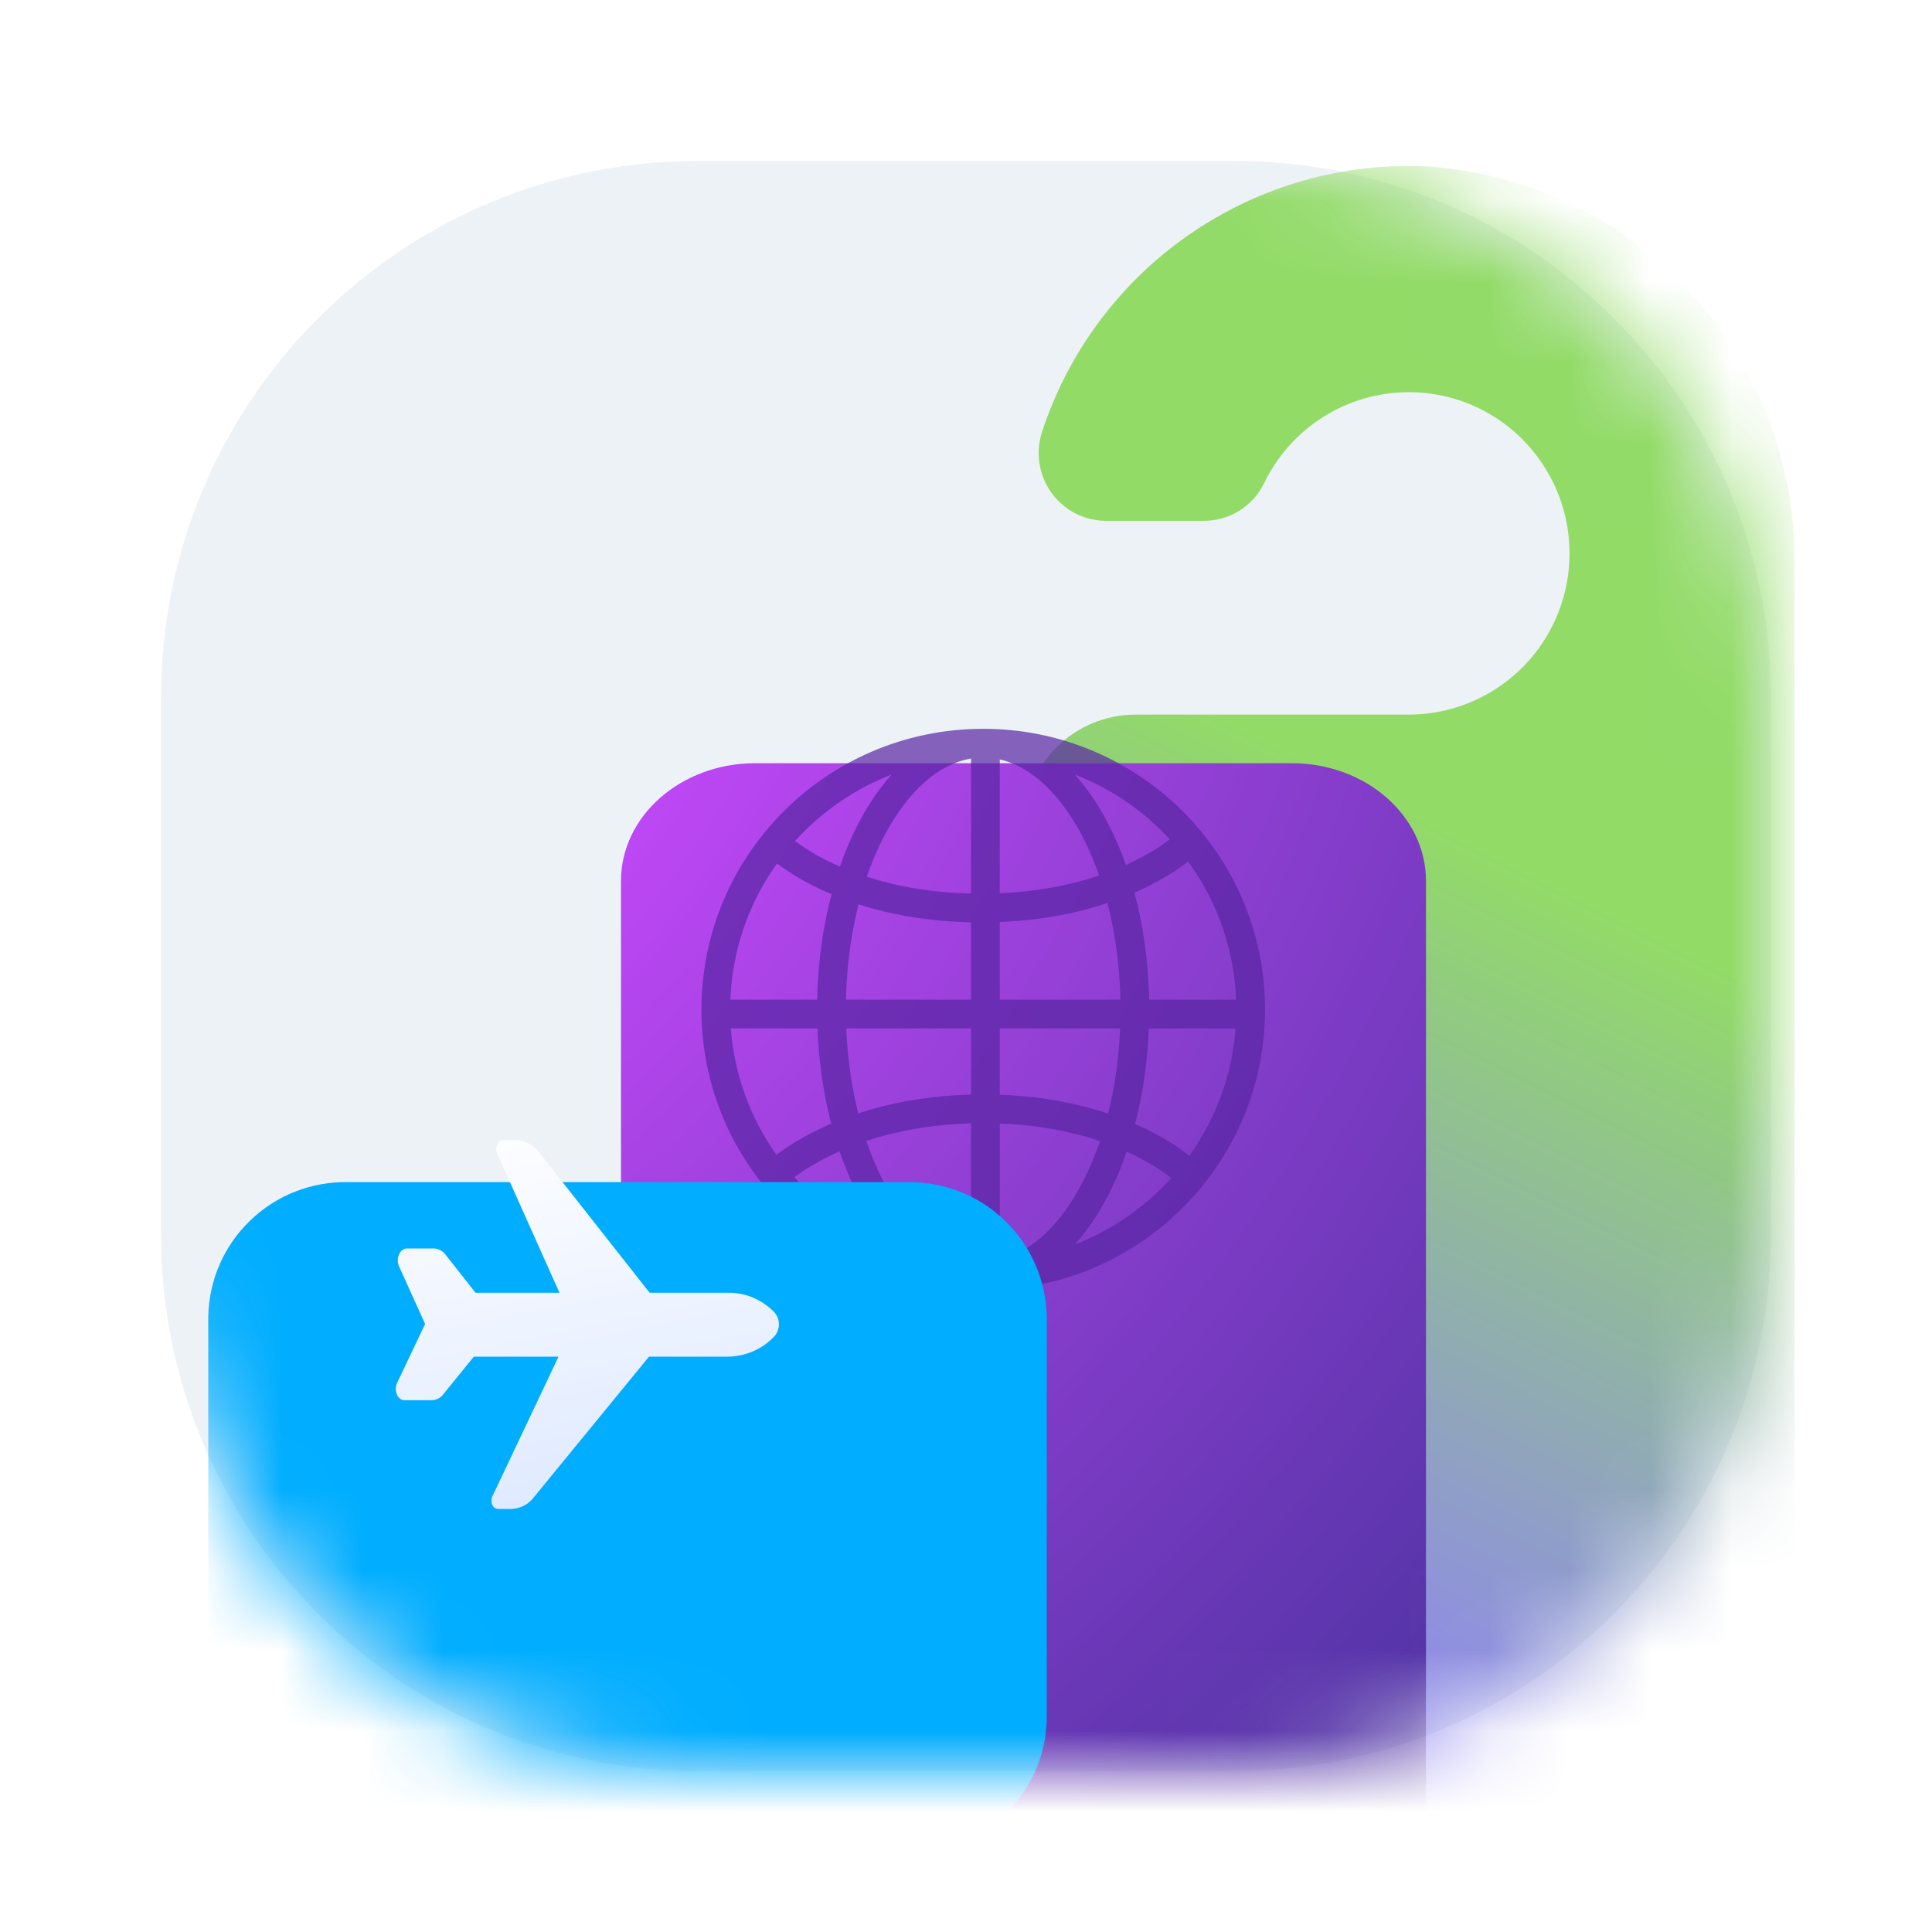 <svg xmlns="http://www.w3.org/2000/svg" width="24" height="24" viewBox="0 0 24 24" fill="none"><rect width="24" height="24" fill="none"/>
<path d="M15.333 2H8.666C4.984 2 2 4.985 2 8.667V15.333C2 19.015 4.984 22 8.666 22H15.333C19.015 22 22 19.015 22 15.333V8.667C22 4.985 19.015 2 15.333 2Z" fill="#EDF2F7"/>
<mask id="mask0_5943_49" style="mask-type:luminance" maskUnits="userSpaceOnUse" x="1" y="2" width="21" height="20">
<path d="M15.333 2H8.666C4.984 2 2 4.985 2 8.667V15.333C2 19.015 4.984 22 8.666 22H15.333C19.015 22 21.999 19.015 21.999 15.333V8.667C21.999 4.985 19.015 2 15.333 2Z" fill="#EDF2F7"/>
</mask>
<g mask="url(#mask0_5943_49)">
<g filter="url(#filter0_iiiii_5943_49)">
<path d="M17.86 2.006C16.811 1.953 15.775 2.247 14.909 2.843C14.043 3.438 13.396 4.302 13.068 5.302C13.026 5.429 13.015 5.564 13.036 5.695C13.056 5.827 13.107 5.952 13.185 6.06C13.263 6.168 13.366 6.256 13.484 6.317C13.603 6.377 13.734 6.408 13.867 6.408H15.065C15.223 6.41 15.379 6.368 15.514 6.285C15.649 6.202 15.758 6.082 15.827 5.939C15.983 5.617 16.221 5.343 16.518 5.145C16.815 4.947 17.159 4.832 17.516 4.813C17.872 4.793 18.226 4.87 18.543 5.034C18.86 5.199 19.126 5.446 19.315 5.749C19.505 6.052 19.61 6.4 19.619 6.758C19.63 7.115 19.543 7.469 19.371 7.782C19.198 8.095 18.945 8.356 18.638 8.537C18.331 8.719 17.98 8.815 17.624 8.815H14.23C13.859 8.815 13.504 8.963 13.242 9.226C12.98 9.489 12.832 9.845 12.832 10.217V21.431C12.832 21.803 12.98 22.16 13.242 22.423C13.504 22.686 13.859 22.833 14.23 22.833H21.018C21.389 22.833 21.744 22.686 22.006 22.423C22.268 22.16 22.416 21.803 22.416 21.431V6.957C22.43 5.704 21.967 4.493 21.12 3.572C20.272 2.651 19.105 2.091 17.86 2.006Z" fill="url(#paint0_linear_5943_49)"/>
</g>
<g filter="url(#filter1_diiii_5943_49)">
<path d="M15.46 7.213H8.794C7.873 7.213 7.127 7.868 7.127 8.676V22.404C7.127 23.212 7.873 23.868 8.794 23.868H15.46C16.381 23.868 17.127 23.212 17.127 22.404V8.676C17.127 7.868 16.381 7.213 15.46 7.213Z" fill="url(#paint1_radial_5943_49)"/>
</g>
<path opacity="0.7" d="M12.214 15.849C14.049 15.849 15.536 14.368 15.536 12.541C15.536 10.714 14.049 9.232 12.214 9.232M12.214 15.849C10.379 15.849 8.892 14.368 8.892 12.541C8.892 10.714 10.379 9.232 12.214 9.232M12.214 15.849C13.255 15.849 14.098 14.368 14.098 12.54C14.098 10.713 13.255 9.232 12.214 9.232M12.214 15.849C11.173 15.849 10.329 14.368 10.329 12.54C10.329 10.713 11.173 9.232 12.214 9.232M8.919 12.597H15.563M9.601 10.451C9.601 10.451 10.405 11.28 12.185 11.28C13.965 11.28 14.78 10.451 14.78 10.451M14.781 14.599C14.781 14.599 13.98 13.774 12.214 13.774C10.448 13.774 9.619 14.599 9.619 14.599M12.241 9.288V15.904" stroke="#5725A3" stroke-width="0.357" stroke-miterlimit="10"/>
<g filter="url(#filter2_diiii_5943_49)">
<path d="M12.416 19.084V14.084C12.406 13.632 12.218 13.203 11.892 12.891C11.566 12.578 11.13 12.408 10.679 12.417H3.737C3.286 12.408 2.849 12.578 2.524 12.891C2.198 13.203 2.009 13.632 2 14.084V19.084C2.005 19.387 2.092 19.683 2.253 19.94C2.414 20.197 2.642 20.405 2.912 20.542C2.642 20.679 2.414 20.888 2.253 21.145C2.092 21.401 2.005 21.697 2 22V28.667C2.009 29.119 2.198 29.547 2.524 29.86C2.849 30.172 3.286 30.343 3.737 30.334H10.679C11.13 30.343 11.566 30.172 11.892 29.86C12.218 29.547 12.406 29.119 12.416 28.667V22C12.411 21.697 12.323 21.401 12.163 21.145C12.002 20.888 11.774 20.679 11.504 20.542C11.774 20.405 12.002 20.197 12.163 19.94C12.323 19.683 12.411 19.387 12.416 19.084ZM3.458 20.75C3.417 20.75 3.376 20.738 3.342 20.715C3.308 20.692 3.281 20.66 3.265 20.622C3.25 20.584 3.246 20.542 3.254 20.502C3.262 20.461 3.281 20.424 3.311 20.395C3.34 20.366 3.377 20.346 3.417 20.338C3.458 20.33 3.5 20.334 3.538 20.35C3.576 20.366 3.608 20.392 3.631 20.426C3.654 20.461 3.666 20.501 3.666 20.542C3.666 20.597 3.644 20.65 3.605 20.689C3.566 20.729 3.513 20.75 3.458 20.75ZM4.291 20.75C4.25 20.75 4.21 20.738 4.176 20.715C4.141 20.692 4.115 20.66 4.099 20.622C4.083 20.584 4.079 20.542 4.087 20.502C4.095 20.461 4.115 20.424 4.144 20.395C4.173 20.366 4.21 20.346 4.251 20.338C4.291 20.33 4.333 20.334 4.371 20.35C4.409 20.366 4.442 20.392 4.464 20.426C4.487 20.461 4.5 20.501 4.5 20.542C4.5 20.597 4.478 20.65 4.439 20.689C4.399 20.729 4.346 20.75 4.291 20.75ZM5.125 20.75C5.083 20.75 5.043 20.738 5.009 20.715C4.975 20.692 4.948 20.66 4.932 20.622C4.916 20.584 4.912 20.542 4.92 20.502C4.928 20.461 4.948 20.424 4.977 20.395C5.006 20.366 5.043 20.346 5.084 20.338C5.124 20.33 5.166 20.334 5.204 20.35C5.242 20.366 5.275 20.392 5.298 20.426C5.321 20.461 5.333 20.501 5.333 20.542C5.333 20.597 5.311 20.65 5.272 20.689C5.233 20.729 5.18 20.75 5.125 20.75ZM5.958 20.75C5.917 20.75 5.876 20.738 5.842 20.715C5.808 20.692 5.781 20.66 5.765 20.622C5.75 20.584 5.745 20.542 5.754 20.502C5.762 20.461 5.781 20.424 5.811 20.395C5.84 20.366 5.877 20.346 5.917 20.338C5.958 20.33 6 20.334 6.038 20.35C6.076 20.366 6.108 20.392 6.131 20.426C6.154 20.461 6.166 20.501 6.166 20.542C6.166 20.597 6.144 20.65 6.105 20.689C6.066 20.729 6.013 20.75 5.958 20.75ZM6.791 20.75C6.75 20.75 6.71 20.738 6.675 20.715C6.641 20.692 6.614 20.66 6.599 20.622C6.583 20.584 6.579 20.542 6.587 20.502C6.595 20.461 6.615 20.424 6.644 20.395C6.673 20.366 6.71 20.346 6.751 20.338C6.791 20.33 6.833 20.334 6.871 20.35C6.909 20.366 6.942 20.392 6.964 20.426C6.987 20.461 7 20.501 7 20.542C7 20.597 6.978 20.65 6.939 20.689C6.899 20.729 6.846 20.75 6.791 20.75ZM7.625 20.75C7.583 20.75 7.543 20.738 7.509 20.715C7.475 20.692 7.448 20.66 7.432 20.622C7.416 20.584 7.412 20.542 7.42 20.502C7.428 20.461 7.448 20.424 7.477 20.395C7.506 20.366 7.544 20.346 7.584 20.338C7.624 20.33 7.666 20.334 7.704 20.35C7.742 20.366 7.775 20.392 7.798 20.426C7.821 20.461 7.833 20.501 7.833 20.542C7.833 20.597 7.811 20.65 7.772 20.689C7.733 20.729 7.68 20.75 7.625 20.75ZM8.458 20.75C8.417 20.75 8.376 20.738 8.342 20.715C8.308 20.692 8.281 20.66 8.265 20.622C8.25 20.584 8.246 20.542 8.254 20.502C8.262 20.461 8.281 20.424 8.311 20.395C8.34 20.366 8.377 20.346 8.417 20.338C8.458 20.33 8.5 20.334 8.538 20.35C8.576 20.366 8.608 20.392 8.631 20.426C8.654 20.461 8.666 20.501 8.666 20.542C8.666 20.597 8.644 20.65 8.605 20.689C8.566 20.729 8.513 20.75 8.458 20.75ZM9.291 20.75C9.25 20.75 9.21 20.738 9.175 20.715C9.141 20.692 9.115 20.66 9.099 20.622C9.083 20.584 9.079 20.542 9.087 20.502C9.095 20.461 9.115 20.424 9.144 20.395C9.173 20.366 9.21 20.346 9.251 20.338C9.291 20.33 9.333 20.334 9.371 20.35C9.409 20.366 9.442 20.392 9.464 20.426C9.487 20.461 9.5 20.501 9.5 20.542C9.5 20.597 9.478 20.65 9.439 20.689C9.399 20.729 9.347 20.75 9.291 20.75ZM10.125 20.75C10.083 20.75 10.043 20.738 10.009 20.715C9.975 20.692 9.948 20.66 9.932 20.622C9.916 20.584 9.912 20.542 9.92 20.502C9.928 20.461 9.948 20.424 9.977 20.395C10.006 20.366 10.043 20.346 10.084 20.338C10.124 20.33 10.166 20.334 10.204 20.35C10.242 20.366 10.275 20.392 10.298 20.426C10.321 20.461 10.333 20.501 10.333 20.542C10.333 20.597 10.311 20.65 10.272 20.689C10.233 20.729 10.18 20.75 10.125 20.75ZM10.958 20.75C10.917 20.75 10.876 20.738 10.842 20.715C10.808 20.692 10.781 20.66 10.765 20.622C10.75 20.584 10.745 20.542 10.754 20.502C10.762 20.461 10.781 20.424 10.811 20.395C10.84 20.366 10.877 20.346 10.917 20.338C10.958 20.33 10.999 20.334 11.038 20.35C11.076 20.366 11.108 20.392 11.131 20.426C11.154 20.461 11.166 20.501 11.166 20.542C11.166 20.597 11.144 20.65 11.105 20.689C11.066 20.729 11.013 20.75 10.958 20.75Z" fill="#00ADFF"/>
</g>
<g filter="url(#filter3_diiiii_5943_49)">
<path d="M9.617 16.221C9.543 16.145 9.454 16.084 9.356 16.042C9.258 16.001 9.153 15.98 9.046 15.981H8.07L6.693 14.232C6.659 14.188 6.617 14.152 6.568 14.126C6.519 14.1 6.465 14.086 6.409 14.084H6.253C6.185 14.084 6.143 14.173 6.173 14.245L6.95 15.981H5.907L5.531 15.503C5.514 15.482 5.493 15.464 5.469 15.452C5.445 15.439 5.418 15.432 5.391 15.431H5.053C4.969 15.431 4.914 15.554 4.956 15.651L5.281 16.369L4.935 17.096C4.888 17.193 4.935 17.316 5.028 17.316H5.366C5.393 17.315 5.42 17.308 5.444 17.296C5.468 17.283 5.489 17.265 5.505 17.244L5.886 16.775H6.938L6.118 18.507C6.084 18.579 6.118 18.667 6.19 18.667H6.346C6.402 18.666 6.457 18.652 6.507 18.627C6.557 18.601 6.6 18.564 6.633 18.52L8.062 16.775H9.038C9.145 16.774 9.251 16.753 9.35 16.71C9.449 16.669 9.538 16.607 9.612 16.53C9.653 16.489 9.675 16.434 9.676 16.377C9.677 16.319 9.656 16.264 9.617 16.221Z" fill="url(#paint2_linear_5943_49)"/>
</g>
</g>
<defs>
<filter id="filter0_iiiii_5943_49" x="12.709" y="1.877" width="9.83" height="21.08" filterUnits="userSpaceOnUse" color-interpolation-filters="sRGB">
<feFlood flood-opacity="0" result="BackgroundImageFix"/>
<feBlend mode="normal" in="SourceGraphic" in2="BackgroundImageFix" result="shape"/>
<feColorMatrix in="SourceAlpha" type="matrix" values="0 0 0 0 0 0 0 0 0 0 0 0 0 0 0 0 0 0 127 0" result="hardAlpha"/>
<feOffset dx="-0.123" dy="0.247"/>
<feGaussianBlur stdDeviation="0.062"/>
<feComposite in2="hardAlpha" operator="arithmetic" k2="-1" k3="1"/>
<feColorMatrix type="matrix" values="0 0 0 0 1 0 0 0 0 1 0 0 0 0 1 0 0 0 1 0"/>
<feBlend mode="normal" in2="shape" result="effect1_innerShadow_5943_49"/>
<feColorMatrix in="SourceAlpha" type="matrix" values="0 0 0 0 0 0 0 0 0 0 0 0 0 0 0 0 0 0 127 0" result="hardAlpha"/>
<feOffset dx="0.123" dy="-0.062"/>
<feGaussianBlur stdDeviation="0.148"/>
<feComposite in2="hardAlpha" operator="arithmetic" k2="-1" k3="1"/>
<feColorMatrix type="matrix" values="0 0 0 0 0.632 0 0 0 0 0.786 0 0 0 0 0.56 0 0 0 1 0"/>
<feBlend mode="normal" in2="effect1_innerShadow_5943_49" result="effect2_innerShadow_5943_49"/>
<feColorMatrix in="SourceAlpha" type="matrix" values="0 0 0 0 0 0 0 0 0 0 0 0 0 0 0 0 0 0 127 0" result="hardAlpha"/>
<feOffset dx="0.123" dy="-0.123"/>
<feGaussianBlur stdDeviation="0.062"/>
<feComposite in2="hardAlpha" operator="arithmetic" k2="-1" k3="1"/>
<feColorMatrix type="matrix" values="0 0 0 0 0.749 0 0 0 0 0.974 0 0 0 0 0.573 0 0 0 1 0"/>
<feBlend mode="normal" in2="effect2_innerShadow_5943_49" result="effect3_innerShadow_5943_49"/>
<feColorMatrix in="SourceAlpha" type="matrix" values="0 0 0 0 0 0 0 0 0 0 0 0 0 0 0 0 0 0 127 0" result="hardAlpha"/>
<feOffset dx="-0.123" dy="-0.123"/>
<feGaussianBlur stdDeviation="0.123"/>
<feComposite in2="hardAlpha" operator="arithmetic" k2="-1" k3="1"/>
<feColorMatrix type="matrix" values="0 0 0 0 0.232 0 0 0 0 0.502 0 0 0 0 0.105 0 0 0 1 0"/>
<feBlend mode="normal" in2="effect3_innerShadow_5943_49" result="effect4_innerShadow_5943_49"/>
<feColorMatrix in="SourceAlpha" type="matrix" values="0 0 0 0 0 0 0 0 0 0 0 0 0 0 0 0 0 0 127 0" result="hardAlpha"/>
<feOffset dx="-0.123" dy="0.123"/>
<feGaussianBlur stdDeviation="0.123"/>
<feComposite in2="hardAlpha" operator="arithmetic" k2="-1" k3="1"/>
<feColorMatrix type="matrix" values="0 0 0 0 0.783 0 0 0 0 1 0 0 0 0 0.612 0 0 0 1 0"/>
<feBlend mode="normal" in2="effect4_innerShadow_5943_49" result="effect5_innerShadow_5943_49"/>
</filter>
<filter id="filter1_diiii_5943_49" x="7.004" y="7.09" width="11.373" height="19.278" filterUnits="userSpaceOnUse" color-interpolation-filters="sRGB">
<feFlood flood-opacity="0" result="BackgroundImageFix"/>
<feColorMatrix in="SourceAlpha" type="matrix" values="0 0 0 0 0 0 0 0 0 0 0 0 0 0 0 0 0 0 127 0" result="hardAlpha"/>
<feOffset dx="0.833" dy="2.083"/>
<feGaussianBlur stdDeviation="0.208"/>
<feComposite in2="hardAlpha" operator="out"/>
<feColorMatrix type="matrix" values="0 0 0 0 0.482 0 0 0 0 0.471 0 0 0 0 0.432 0 0 0 0.3 0"/>
<feBlend mode="normal" in2="BackgroundImageFix" result="effect1_dropShadow_5943_49"/>
<feBlend mode="normal" in="SourceGraphic" in2="effect1_dropShadow_5943_49" result="shape"/>
<feColorMatrix in="SourceAlpha" type="matrix" values="0 0 0 0 0 0 0 0 0 0 0 0 0 0 0 0 0 0 127 0" result="hardAlpha"/>
<feOffset dx="-0.123" dy="0.247"/>
<feGaussianBlur stdDeviation="0.062"/>
<feComposite in2="hardAlpha" operator="arithmetic" k2="-1" k3="1"/>
<feColorMatrix type="matrix" values="0 0 0 0 0.871 0 0 0 0 0.662 0 0 0 0 0.981 0 0 0 1 0"/>
<feBlend mode="normal" in2="shape" result="effect2_innerShadow_5943_49"/>
<feColorMatrix in="SourceAlpha" type="matrix" values="0 0 0 0 0 0 0 0 0 0 0 0 0 0 0 0 0 0 127 0" result="hardAlpha"/>
<feOffset dx="0.123" dy="-0.062"/>
<feGaussianBlur stdDeviation="0.208"/>
<feComposite in2="hardAlpha" operator="arithmetic" k2="-1" k3="1"/>
<feColorMatrix type="matrix" values="0 0 0 0 0.794 0 0 0 0 0.428 0 0 0 0 0.981 0 0 0 1 0"/>
<feBlend mode="normal" in2="effect2_innerShadow_5943_49" result="effect3_innerShadow_5943_49"/>
<feColorMatrix in="SourceAlpha" type="matrix" values="0 0 0 0 0 0 0 0 0 0 0 0 0 0 0 0 0 0 127 0" result="hardAlpha"/>
<feOffset dx="-0.123" dy="-0.123"/>
<feGaussianBlur stdDeviation="0.123"/>
<feComposite in2="hardAlpha" operator="arithmetic" k2="-1" k3="1"/>
<feColorMatrix type="matrix" values="0 0 0 0 0.128 0 0 0 0 0.018 0 0 0 0 0.353 0 0 0 1 0"/>
<feBlend mode="normal" in2="effect3_innerShadow_5943_49" result="effect4_innerShadow_5943_49"/>
<feColorMatrix in="SourceAlpha" type="matrix" values="0 0 0 0 0 0 0 0 0 0 0 0 0 0 0 0 0 0 127 0" result="hardAlpha"/>
<feOffset dx="-0.123" dy="0.123"/>
<feGaussianBlur stdDeviation="0.123"/>
<feComposite in2="hardAlpha" operator="arithmetic" k2="-1" k3="1"/>
<feColorMatrix type="matrix" values="0 0 0 0 0.442 0 0 0 0 0.32 0 0 0 0 0.723 0 0 0 0.6 0"/>
<feBlend mode="normal" in2="effect4_innerShadow_5943_49" result="effect5_innerShadow_5943_49"/>
</filter>
<filter id="filter2_diiii_5943_49" x="1.876" y="12.293" width="11.79" height="20.541" filterUnits="userSpaceOnUse" color-interpolation-filters="sRGB">
<feFlood flood-opacity="0" result="BackgroundImageFix"/>
<feColorMatrix in="SourceAlpha" type="matrix" values="0 0 0 0 0 0 0 0 0 0 0 0 0 0 0 0 0 0 127 0" result="hardAlpha"/>
<feOffset dx="0.833" dy="2.083"/>
<feGaussianBlur stdDeviation="0.208"/>
<feComposite in2="hardAlpha" operator="out"/>
<feColorMatrix type="matrix" values="0 0 0 0 0.266 0 0 0 0 0.148 0 0 0 0 0.476 0 0 0 0.3 0"/>
<feBlend mode="normal" in2="BackgroundImageFix" result="effect1_dropShadow_5943_49"/>
<feBlend mode="normal" in="SourceGraphic" in2="effect1_dropShadow_5943_49" result="shape"/>
<feColorMatrix in="SourceAlpha" type="matrix" values="0 0 0 0 0 0 0 0 0 0 0 0 0 0 0 0 0 0 127 0" result="hardAlpha"/>
<feOffset dx="-0.123" dy="0.247"/>
<feGaussianBlur stdDeviation="0.062"/>
<feComposite in2="hardAlpha" operator="arithmetic" k2="-1" k3="1"/>
<feColorMatrix type="matrix" values="0 0 0 0 0.469 0 0 0 0 0.873 0 0 0 0 1 0 0 0 1 0"/>
<feBlend mode="normal" in2="shape" result="effect2_innerShadow_5943_49"/>
<feColorMatrix in="SourceAlpha" type="matrix" values="0 0 0 0 0 0 0 0 0 0 0 0 0 0 0 0 0 0 127 0" result="hardAlpha"/>
<feOffset dx="0.123" dy="-0.062"/>
<feGaussianBlur stdDeviation="0.208"/>
<feComposite in2="hardAlpha" operator="arithmetic" k2="-1" k3="1"/>
<feColorMatrix type="matrix" values="0 0 0 0 0.362 0 0 0 0 0.77 0 0 0 0 1 0 0 0 1 0"/>
<feBlend mode="normal" in2="effect2_innerShadow_5943_49" result="effect3_innerShadow_5943_49"/>
<feColorMatrix in="SourceAlpha" type="matrix" values="0 0 0 0 0 0 0 0 0 0 0 0 0 0 0 0 0 0 127 0" result="hardAlpha"/>
<feOffset dx="-0.123" dy="-0.123"/>
<feGaussianBlur stdDeviation="0.123"/>
<feComposite in2="hardAlpha" operator="arithmetic" k2="-1" k3="1"/>
<feColorMatrix type="matrix" values="0 0 0 0 0 0 0 0 0 0.322 0 0 0 0 0.701 0 0 0 1 0"/>
<feBlend mode="normal" in2="effect3_innerShadow_5943_49" result="effect4_innerShadow_5943_49"/>
<feColorMatrix in="SourceAlpha" type="matrix" values="0 0 0 0 0 0 0 0 0 0 0 0 0 0 0 0 0 0 127 0" result="hardAlpha"/>
<feOffset dx="-0.123" dy="0.123"/>
<feGaussianBlur stdDeviation="0.123"/>
<feComposite in2="hardAlpha" operator="arithmetic" k2="-1" k3="1"/>
<feColorMatrix type="matrix" values="0 0 0 0 0 0 0 0 0 0.488 0 0 0 0 0.883 0 0 0 1 0"/>
<feBlend mode="normal" in2="effect4_innerShadow_5943_49" result="effect5_innerShadow_5943_49"/>
</filter>
<filter id="filter3_diiiii_5943_49" x="4.864" y="14.032" width="4.969" height="4.792" filterUnits="userSpaceOnUse" color-interpolation-filters="sRGB">
<feFlood flood-opacity="0" result="BackgroundImageFix"/>
<feColorMatrix in="SourceAlpha" type="matrix" values="0 0 0 0 0 0 0 0 0 0 0 0 0 0 0 0 0 0 127 0" result="hardAlpha"/>
<feOffset dx="0.052" dy="0.052"/>
<feGaussianBlur stdDeviation="0.052"/>
<feComposite in2="hardAlpha" operator="out"/>
<feColorMatrix type="matrix" values="0 0 0 0 0 0 0 0 0 0.307 0 0 0 0 0.767 0 0 0 0.4 0"/>
<feBlend mode="normal" in2="BackgroundImageFix" result="effect1_dropShadow_5943_49"/>
<feBlend mode="normal" in="SourceGraphic" in2="effect1_dropShadow_5943_49" result="shape"/>
<feColorMatrix in="SourceAlpha" type="matrix" values="0 0 0 0 0 0 0 0 0 0 0 0 0 0 0 0 0 0 127 0" result="hardAlpha"/>
<feOffset dx="-0.052" dy="0.104"/>
<feGaussianBlur stdDeviation="0.026"/>
<feComposite in2="hardAlpha" operator="arithmetic" k2="-1" k3="1"/>
<feColorMatrix type="matrix" values="0 0 0 0 1 0 0 0 0 1 0 0 0 0 1 0 0 0 1 0"/>
<feBlend mode="normal" in2="shape" result="effect2_innerShadow_5943_49"/>
<feColorMatrix in="SourceAlpha" type="matrix" values="0 0 0 0 0 0 0 0 0 0 0 0 0 0 0 0 0 0 127 0" result="hardAlpha"/>
<feOffset dx="0.052" dy="-0.026"/>
<feGaussianBlur stdDeviation="0.063"/>
<feComposite in2="hardAlpha" operator="arithmetic" k2="-1" k3="1"/>
<feColorMatrix type="matrix" values="0 0 0 0 0.459 0 0 0 0 0.595 0 0 0 0 0.86 0 0 0 1 0"/>
<feBlend mode="normal" in2="effect2_innerShadow_5943_49" result="effect3_innerShadow_5943_49"/>
<feColorMatrix in="SourceAlpha" type="matrix" values="0 0 0 0 0 0 0 0 0 0 0 0 0 0 0 0 0 0 127 0" result="hardAlpha"/>
<feOffset dx="0.052" dy="-0.052"/>
<feGaussianBlur stdDeviation="0.026"/>
<feComposite in2="hardAlpha" operator="arithmetic" k2="-1" k3="1"/>
<feColorMatrix type="matrix" values="0 0 0 0 0.639 0 0 0 0 0.803 0 0 0 0 0.996 0 0 0 1 0"/>
<feBlend mode="normal" in2="effect3_innerShadow_5943_49" result="effect4_innerShadow_5943_49"/>
<feColorMatrix in="SourceAlpha" type="matrix" values="0 0 0 0 0 0 0 0 0 0 0 0 0 0 0 0 0 0 127 0" result="hardAlpha"/>
<feOffset dx="-0.052" dy="-0.052"/>
<feGaussianBlur stdDeviation="0.052"/>
<feComposite in2="hardAlpha" operator="arithmetic" k2="-1" k3="1"/>
<feColorMatrix type="matrix" values="0 0 0 0 0.269 0 0 0 0 0.53 0 0 0 0 0.771 0 0 0 1 0"/>
<feBlend mode="normal" in2="effect4_innerShadow_5943_49" result="effect5_innerShadow_5943_49"/>
<feColorMatrix in="SourceAlpha" type="matrix" values="0 0 0 0 0 0 0 0 0 0 0 0 0 0 0 0 0 0 127 0" result="hardAlpha"/>
<feOffset dx="-0.052" dy="0.052"/>
<feGaussianBlur stdDeviation="0.052"/>
<feComposite in2="hardAlpha" operator="arithmetic" k2="-1" k3="1"/>
<feColorMatrix type="matrix" values="0 0 0 0 1 0 0 0 0 1 0 0 0 0 1 0 0 0 1 0"/>
<feBlend mode="normal" in2="effect5_innerShadow_5943_49" result="effect6_innerShadow_5943_49"/>
</filter>
<linearGradient id="paint0_linear_5943_49" x1="15.566" y1="21.813" x2="20.721" y2="11.557" gradientUnits="userSpaceOnUse">
<stop stop-color="#8E7BFF"/>
<stop offset="1" stop-color="#92DB67"/>
</linearGradient>
<radialGradient id="paint1_radial_5943_49" cx="0" cy="0" r="1" gradientUnits="userSpaceOnUse" gradientTransform="translate(-2.206 0.859) scale(28.188 28.958)">
<stop stop-color="#DE95FB"/>
<stop offset="0.39" stop-color="#C348F9"/>
<stop offset="1" stop-color="#43319A"/>
</radialGradient>
<linearGradient id="paint2_linear_5943_49" x1="5.919" y1="13.422" x2="7.225" y2="19.732" gradientUnits="userSpaceOnUse">
<stop offset="0.04" stop-color="white"/>
<stop offset="1" stop-color="#D8E5FF"/>
</linearGradient>
</defs>
</svg>
